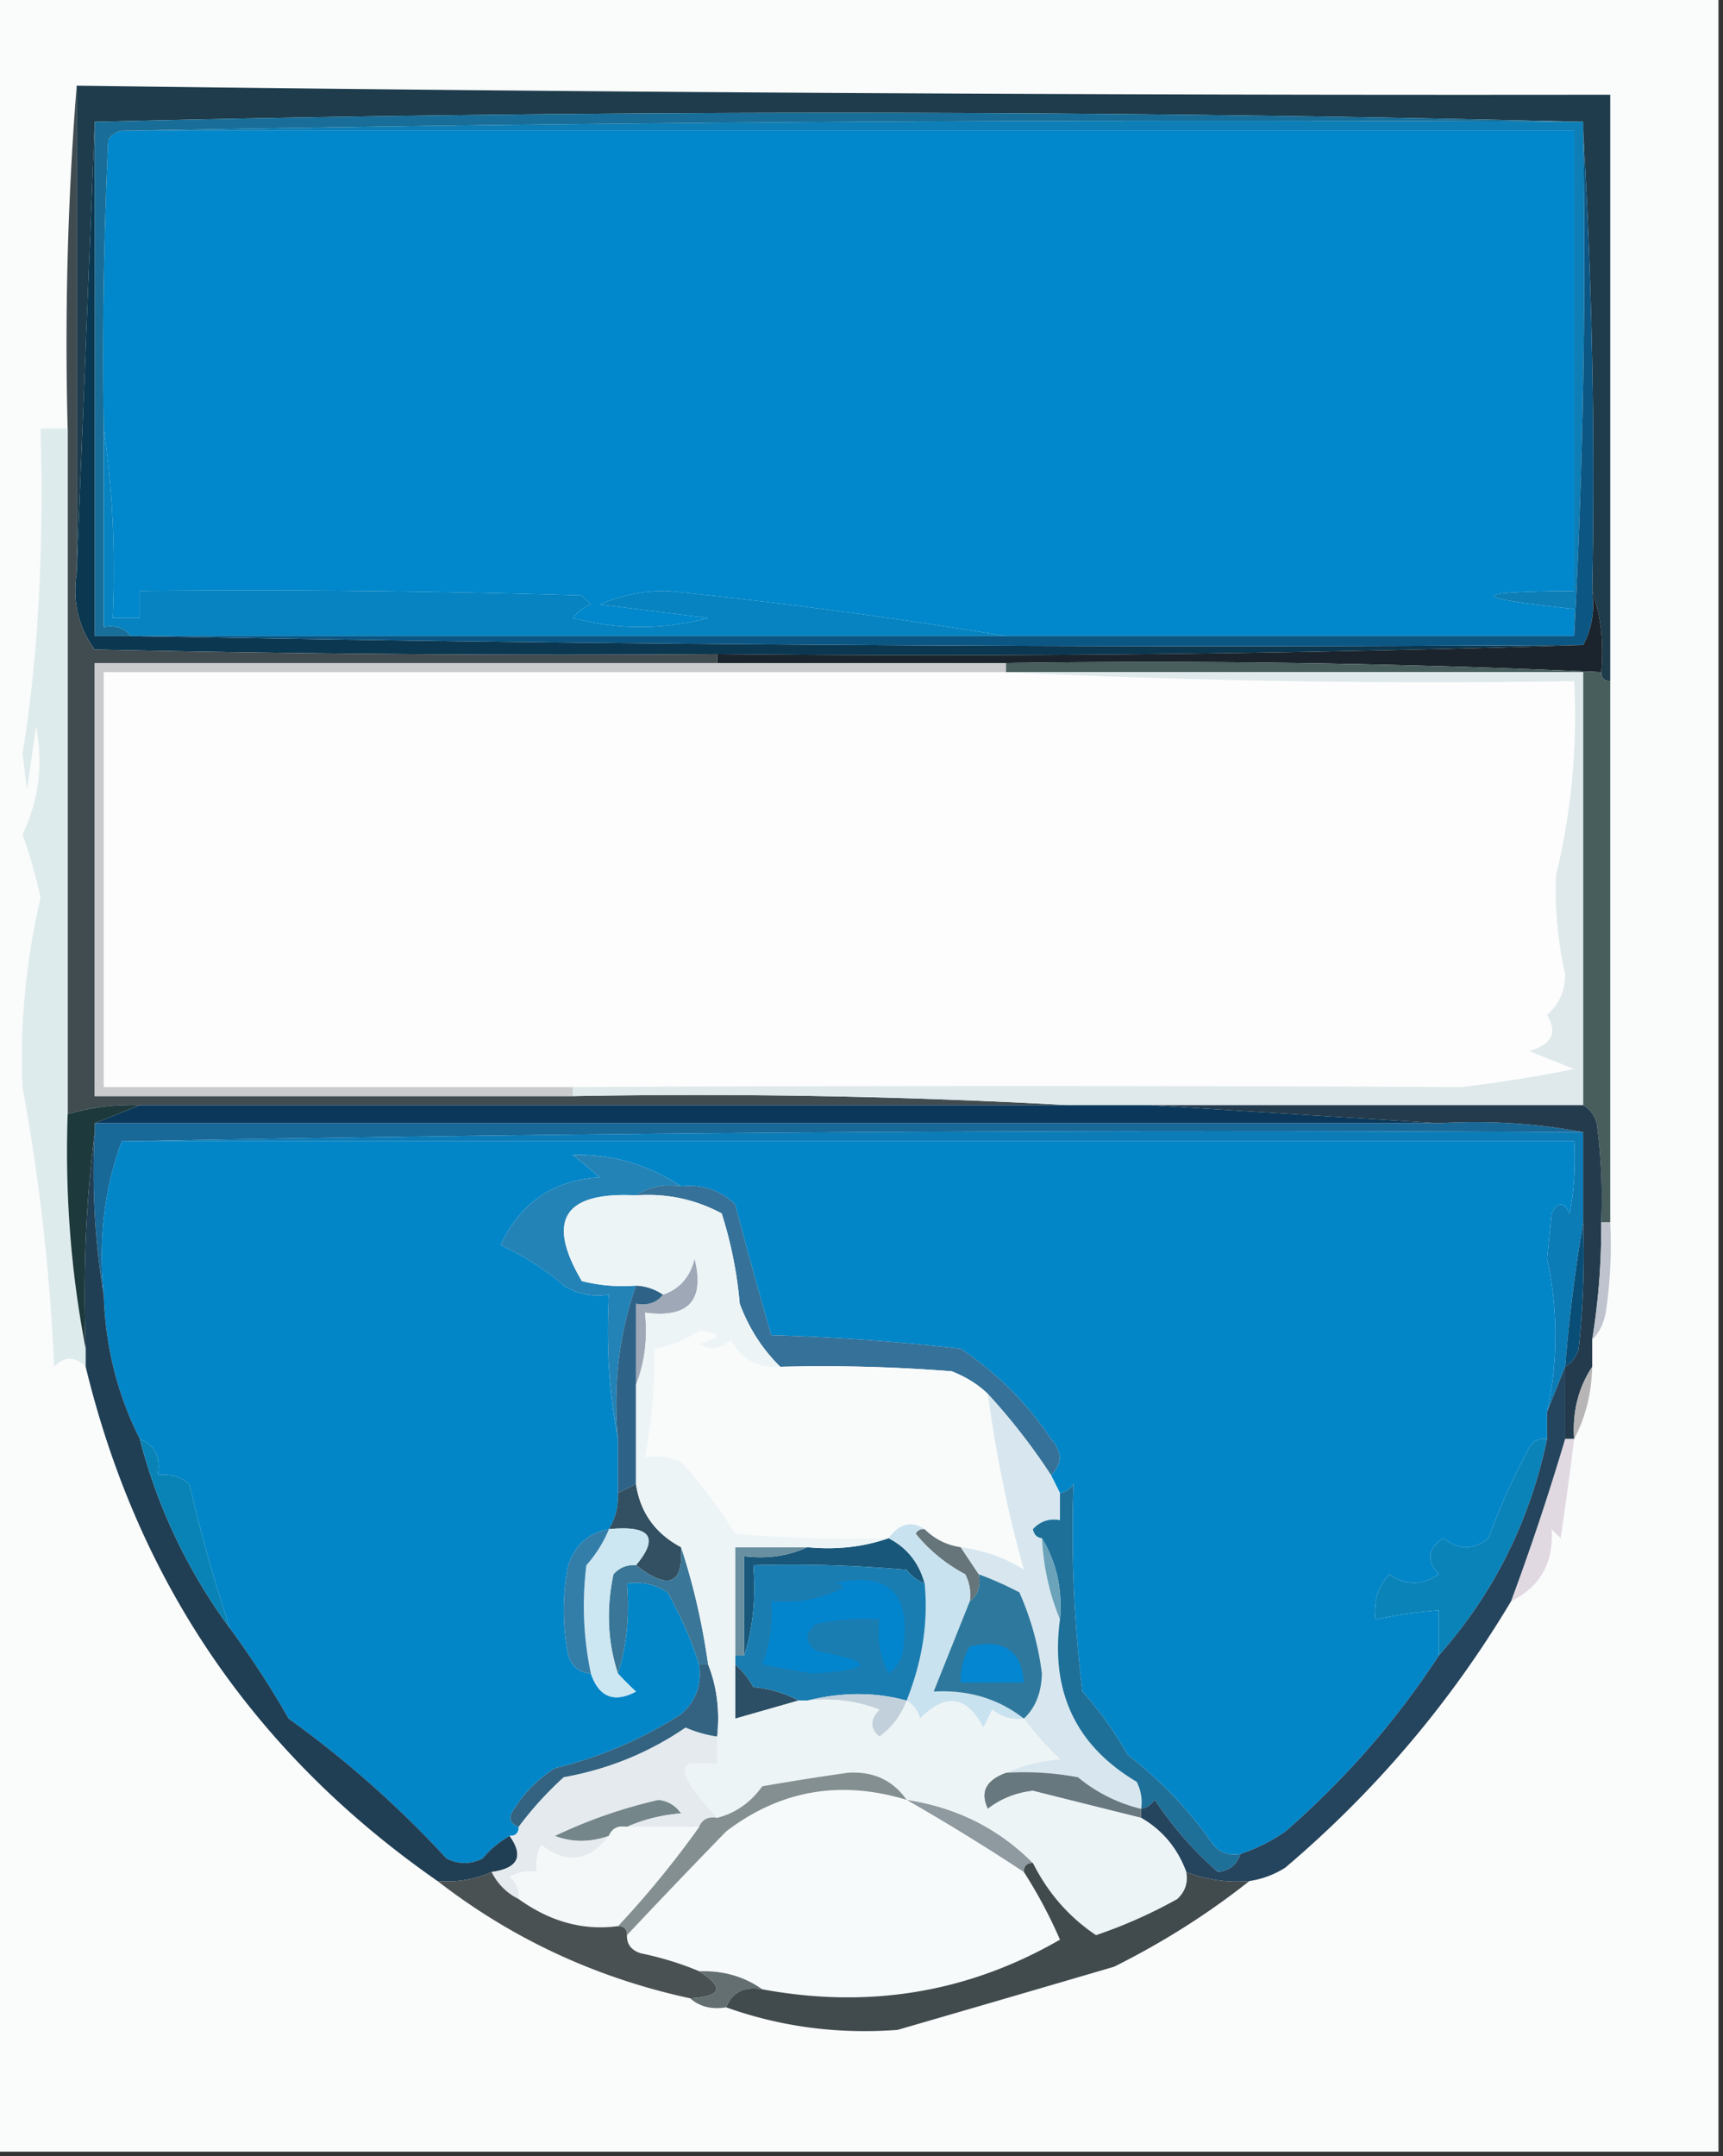 <svg xmlns="http://www.w3.org/2000/svg" width="191" height="239" style="shape-rendering:geometricPrecision;text-rendering:geometricPrecision;image-rendering:optimizeQuality;fill-rule:evenodd;clip-rule:evenodd"><rect width="100%" height="100%" fill="#333333" stroke="none"/><path style="opacity:1" fill="#fafbfb" d="M-.5-.5h191v239H-.5V-.5z"/><path style="opacity:1" fill="#1e3c4b" d="M8.5 9.5c56.663.745 113.33 1.079 170 1v65c-.667 0-1-.333-1-1 .31-3.213-.023-6.213-1-9a650.604 650.604 0 0 0-1-51v-1c-55-1.333-110-1.333-165 0l-2 50v-54z"/><path style="opacity:1" fill="#0d7eb6" d="M13.5 14.5a6561.342 6561.342 0 0 1 162-1v1c.33 18.84-.003 37.508-1 56v-3c-11.855-1.257-11.855-1.924 0-2v-51h-161z"/><path style="opacity:1" fill="#0187cb" d="M13.5 14.5h161v51c-11.855.076-11.855.743 0 2v3h-63a625.744 625.744 0 0 0-37.5-5 17.9 17.9 0 0 0-7.5 1.5l12 1.5c-5 1.333-10 1.333-15 0a4.452 4.452 0 0 1 2-1.5l-1-1c-16.33-.5-32.663-.667-49-.5v3h-3c.325-7.187-.009-14.187-1-21a512.47 512.47 0 0 1 .5-32c.383-.556.883-.89 1.5-1z"/><path style="opacity:1" fill="#186e98" d="M175.5 13.5c-54.169-.332-108.17.001-162 1-.617.11-1.117.444-1.5 1a512.47 512.47 0 0 0-.5 32v22c1.291-.237 2.291.096 3 1h-4v-57c55-1.333 110-1.333 165 0z"/><path style="opacity:1" fill="#0b3850" d="M10.5 13.5v57h4a6480.52 6480.52 0 0 0 161 1 2304.56 2304.56 0 0 1-96 1c-23.002.167-46.002 0-69-.5-1.814-2.481-2.48-5.315-2-8.5l2-50z"/><path style="opacity:1" fill="#0683c0" d="M11.5 47.5c.991 6.813 1.325 13.813 1 21h3v-3c16.337-.167 32.67 0 49 .5l1 1a4.452 4.452 0 0 0-2 1.5c5 1.333 10 1.333 15 0l-12-1.5a17.9 17.9 0 0 1 7.5-1.5 625.744 625.744 0 0 1 37.5 5h-97c-.709-.904-1.709-1.237-3-1v-22z"/><path style="opacity:1" fill="#0c5684" d="M175.5 14.5a650.604 650.604 0 0 1 1 51c.295 2.235-.039 4.235-1 6a6480.52 6480.52 0 0 1-161-1h160a784.677 784.677 0 0 0 1-56z"/><path style="opacity:1" fill="#1b242c" d="M176.5 65.5c.977 2.787 1.31 5.787 1 9a1106.68 1106.68 0 0 0-66-1h-32v-1a2304.56 2304.56 0 0 0 96-1c.961-1.765 1.295-3.765 1-6z"/><path style="opacity:1" fill="#fdfdfd" d="M111.5 74.5a992.816 992.816 0 0 0 63 1 74.886 74.886 0 0 1-2 21.5c-.158 3.607.175 7.274 1 11 .007 1.812-.66 3.312-2 4.5 1.182 1.967.515 3.3-2 4l5 2a160.986 160.986 0 0 1-12.5 2c-32.807-.165-65.64-.165-98.5 0h-52v-46h100z"/><path style="opacity:1" fill="#414c51" d="M8.5 9.5v54c-.48 3.185.186 6.019 2 8.5 22.998.5 45.998.667 69 .5v1h-69v48h53c18.508-.33 36.841.003 55 1h-103a24.93 24.93 0 0 0-8 1v-76a361.598 361.598 0 0 1 1-38z"/><path style="opacity:1" fill="#475e5d" d="M111.5 74.5v-1a1106.68 1106.68 0 0 1 66 1c0 .667.333 1 1 1v60h-1a60.931 60.931 0 0 0-.5-11c-.278-.916-.778-1.582-1.5-2v-48h-64z"/><path style="opacity:1" fill="#deebec" d="M7.5 47.5v76c-.303 8.889.363 17.556 2 26v2c-1.188-1.184-2.355-1.184-3.5 0a224.752 224.752 0 0 0-3.5-31c-.304-6.927.363-13.927 2-21a54.652 54.652 0 0 0-2-7c1.805-3.776 2.305-7.776 1.5-12l-1 7-.5-4c1.713-10.381 2.38-22.381 2-36h3z"/><path style="opacity:1" fill="#cacbcd" d="M79.5 73.5h32v1h-100v46h52v1h-53v-48h69z"/><path style="opacity:1" fill="#dfe9eb" d="M111.5 74.5h64v48h-57a756.857 756.857 0 0 0-55-1v-1c32.86-.165 65.693-.165 98.5 0a160.986 160.986 0 0 0 12.5-2l-5-2c2.515-.7 3.182-2.033 2-4 1.34-1.188 2.007-2.688 2-4.5-.825-3.726-1.158-7.393-1-11a74.886 74.886 0 0 0 2-21.5 992.816 992.816 0 0 1-63-1z"/><path style="opacity:1" fill="#0b385a" d="M15.5 122.5h112l32 2h-149l5-2z"/><path style="opacity:1" fill="#186898" d="M10.5 124.5h149c5.526-.321 10.86.012 16 1-54.169-.332-108.17.001-162 1-1.95 5.235-2.617 10.902-2 17-.99-5.81-1.323-11.81-1-18v-1z"/><path style="opacity:1" fill="#0c7cb7" d="M13.5 126.5a6562.819 6562.819 0 0 1 162-1v10a185.84 185.84 0 0 0-2 16l-2 5a39.875 39.875 0 0 0 0-17l.5-5c.667-1.333 1.333-1.333 2 0 .497-2.646.664-5.313.5-8h-161z"/><path style="opacity:1" fill="#0286c8" d="M13.5 126.5h161a32.462 32.462 0 0 1-.5 8c-.667-1.333-1.333-1.333-2 0l-.5 5a39.875 39.875 0 0 1 0 17v3c-.876-.131-1.543.202-2 1a75.32 75.32 0 0 0-4.5 10c-1.667 1.333-3.333 1.333-5 0-1.744 1.149-1.911 2.483-.5 4-1.853 1.26-3.686 1.26-5.5 0-1.269 1.405-1.769 3.071-1.5 5a51.569 51.569 0 0 1 7-1v5c-4.689 7.2-10.356 13.7-17 19.5a19.177 19.177 0 0 1-5 2.5c-1.175.219-2.175-.114-3-1-2.583-3.754-5.75-7.087-9.5-10a40.943 40.943 0 0 0-5-7 143.919 143.919 0 0 1-1-23c-.383.556-.883.889-1.5 1l-1-2c1.282-1.208 1.282-2.542 0-4-2.629-3.962-5.962-7.295-10-10a245.726 245.726 0 0 0-21-1.5 546.36 546.36 0 0 1-4-14.5c-1.673-1.586-3.673-2.253-6-2-3.6-2.401-7.6-3.568-12-3.5l3 2.5c-5.142.305-8.809 2.805-11 7.5 2.672 1.273 5.005 2.773 7 4.5 1.545.952 3.212 1.285 5 1-.321 5.526.012 10.86 1 16v6c.067 1.459-.266 2.792-1 4-2.252.416-3.752 1.749-4.5 4a25.249 25.249 0 0 0 0 10c.417 1.256 1.25 1.923 2.5 2 .903 2.619 2.57 3.286 5 2a31.12 31.12 0 0 1-2-2c.98-3.125 1.313-6.458 1-10 1.644-.214 3.144.12 4.5 1a42.215 42.215 0 0 1 3.5 8c.322 2.222-.345 4.056-2 5.5a45.73 45.73 0 0 1-14 6 14.503 14.503 0 0 0-4.5 4.5c-.692.937-.525 1.603.5 2 0 .667-.333 1-1 1a10.526 10.526 0 0 0-3 2.5c-1.333.667-2.667.667-4 0A115.47 115.47 0 0 0 32 190.5a104.898 104.898 0 0 0-6.5-10 168.321 168.321 0 0 1-4.5-16c-1.011-.837-2.178-1.17-3.5-1 .343-1.983-.323-3.317-2-4-2.496-4.942-3.83-10.275-4-16-.617-6.098.05-11.765 2-17z"/><path style="opacity:1" fill="#2383b7" d="M75.5 131.5c-1.915-.284-3.581.049-5 1-7.99-.414-9.99 2.753-6 9.5 1.973.495 3.973.662 6 .5-1.879 5.37-2.545 11.037-2 17-.988-5.14-1.321-10.474-1-16-1.788.285-3.455-.048-5-1-1.995-1.727-4.328-3.227-7-4.5 2.191-4.695 5.858-7.195 11-7.5l-3-2.5c4.4-.068 8.4 1.099 12 3.5z"/><path style="opacity:1" fill="#1d393b" d="m15.5 122.5-5 2v1c-.992 7.816-1.326 15.816-1 24-1.637-8.444-2.303-17.111-2-26a24.93 24.93 0 0 1 8-1z"/><path style="opacity:1" fill="#233b4c" d="M127.5 122.5h48c.722.418 1.222 1.084 1.5 2 .499 3.652.665 7.318.5 11a77.1 77.1 0 0 1-1 13v3c-1.54 2.338-2.206 5.005-2 8h-1v-8c.722-.418 1.222-1.084 1.5-2 .499-4.655.666-9.321.5-14v-10c-5.14-.988-10.474-1.321-16-1l-32-2z"/><path style="opacity:1" fill="#bec3cd" d="M177.5 135.5h1a50.464 50.464 0 0 1-.5 10c-.232 1.237-.732 2.237-1.5 3a77.1 77.1 0 0 0 1-13z"/><path style="opacity:1" fill="#9fa8b7" d="M70.5 153.5v-9c1.291.237 2.291-.096 3-1 1.835-.622 3.002-1.956 3.5-4 1.16 4.652-.673 6.652-5.5 6 .306 2.885-.027 5.552-1 8z"/><path style="opacity:1" fill="#357198" d="M70.5 132.5c1.419-.951 3.085-1.284 5-1 2.327-.253 4.327.414 6 2a546.36 546.36 0 0 0 4 14.5c7.05.202 14.05.702 21 1.5 4.038 2.705 7.371 6.038 10 10 1.282 1.458 1.282 2.792 0 4a68.464 68.464 0 0 0-7-9c-1.1-1.058-2.434-1.892-4-2.5-6.325-.5-12.658-.666-19-.5-1.974-1.928-3.474-4.261-4.5-7a45.948 45.948 0 0 0-2-10c-2.95-1.576-6.117-2.243-9.5-2z"/><path style="opacity:1" fill="#094e77" d="M175.5 135.5a98.432 98.432 0 0 1-.5 14c-.278.916-.778 1.582-1.5 2a185.84 185.84 0 0 1 2-16z"/><path style="opacity:1" fill="#213f54" d="M10.5 125.5c-.323 6.19.01 12.19 1 18 .17 5.725 1.504 11.058 4 16a61.027 61.027 0 0 0 10 21 104.898 104.898 0 0 1 6.5 10A115.47 115.47 0 0 1 49.5 206c1.333.667 2.667.667 4 0a10.526 10.526 0 0 1 3-2.5c1.597 2.256.93 3.59-2 4-1.88.841-3.88 1.175-6 1-20.197-14.056-33.197-33.056-39-57v-2c-.326-8.184.008-16.184 1-24z"/><path style="opacity:1" fill="#2e6286" d="M70.5 142.5a5.727 5.727 0 0 1 3 1c-.709.904-1.709 1.237-3 1v20l-2 1v-6c-.545-5.963.121-11.63 2-17z"/><path style="opacity:1" fill="#f9fbfb" d="M86.5 151.5c6.342-.166 12.675 0 19 .5 1.566.608 2.9 1.442 4 2.5.93 6.824 2.264 13.324 4 19.5-1.979-1.301-4.312-2.134-7-2.5-1.562-.233-2.895-.9-4-2-1.462-.971-2.795-.638-4 1a145.05 145.05 0 0 1-17-.5 57.916 57.916 0 0 0-6-8 8.43 8.43 0 0 0-4-.5 54.938 54.938 0 0 0 1-12c1.777-.286 3.444-.953 5-2 2.564.237 2.564.737 0 1.5 1.284.684 2.45.517 3.5-.5 1.174 2.171 3.007 3.171 5.5 3z"/><path style="opacity:1" fill="#b8b5b7" d="M176.5 151.5c-.065 2.928-.732 5.595-2 8-.206-2.995.46-5.662 2-8z"/><path style="opacity:1" fill="#0983b5" d="M15.5 159.5c1.677.683 2.343 2.017 2 4 1.322-.17 2.489.163 3.5 1a168.321 168.321 0 0 0 4.5 16 61.027 61.027 0 0 1-10-21z"/><path style="opacity:1" fill="#325061" d="M70.5 164.5c.469 3.143 2.136 5.477 5 7 .267 4.13-1.4 4.796-5 2 2.606-3.116 1.606-4.449-3-4 .734-1.208 1.067-2.541 1-4l2-1z"/><path style="opacity:1" fill="#e1d9e2" d="M173.5 159.5h1c-.452 3.663-.952 7.33-1.5 11l-1-1c.24 3.72-1.26 6.387-4.5 8a284.116 284.116 0 0 0 6-18z"/><path style="opacity:1" fill="#65757a" d="M102.5 169.5c1.105 1.1 2.438 1.767 4 2l2 3c.237 1.291-.096 2.291-1 3a4.934 4.934 0 0 0-.5-3 17.842 17.842 0 0 1-5.5-4.5c.228-.399.562-.565 1-.5z"/><path style="opacity:1" fill="#0a83b9" d="M171.5 159.5c-1.922 9.138-5.922 17.138-12 24v-5a51.569 51.569 0 0 0-7 1c-.269-1.929.231-3.595 1.5-5 1.814 1.26 3.647 1.26 5.5 0-1.411-1.517-1.244-2.851.5-4 1.667 1.333 3.333 1.333 5 0a75.32 75.32 0 0 1 4.5-10c.457-.798 1.124-1.131 2-1z"/><path style="opacity:1" fill="#185779" d="M98.5 170.5c2.031 1.039 3.364 2.705 4 5-.789-.283-1.456-.783-2-1.5a145.05 145.05 0 0 0-17-.5c.313 3.542-.02 6.875-1 10v-11c2.56.302 4.893-.032 7-1 3.213.31 6.213-.023 9-1z"/><path style="opacity:1" fill="#d8e7ef" d="M109.5 154.5a68.464 68.464 0 0 1 7 9l1 2v3c-1.175-.219-2.175.114-3 1 .124.607.457.94 1 1 .176 3.227.843 6.227 2 9-1.072 7.999 1.761 13.999 8.5 18 .483.948.649 1.948.5 3a17.341 17.341 0 0 1-7-3.5 32.462 32.462 0 0 0-8-.5c1.792-.809 3.792-1.309 6-1.5a34.541 34.541 0 0 1-4-4.5c1.277-1.194 1.944-2.86 2-5a31.783 31.783 0 0 0-2.5-9 39.064 39.064 0 0 0-4.5-2l-2-3c2.688.366 5.021 1.199 7 2.5-1.736-6.176-3.07-12.676-4-19.5z"/><path style="opacity:1" fill="#1e7099" d="M137.5 205.5c-.366 1.195-1.199 1.861-2.5 2a40.125 40.125 0 0 1-7-8c-.383.556-.883.889-1.5 1a4.934 4.934 0 0 0-.5-3c-6.739-4.001-9.572-10.001-8.5-18 .285-3.329-.382-6.329-2-9-.543-.06-.876-.393-1-1 .825-.886 1.825-1.219 3-1v-3c.617-.111 1.117-.444 1.5-1-.284 7.628.05 15.295 1 23a40.943 40.943 0 0 1 5 7c3.75 2.913 6.917 6.246 9.5 10 .825.886 1.825 1.219 3 1z"/><path style="opacity:1" fill="#3a7697" d="M75.5 171.5c1.363 4.132 2.363 8.465 3 13h-1a42.215 42.215 0 0 0-3.5-8c-1.356-.88-2.856-1.214-4.5-1 .313 3.542-.02 6.875-1 10-1.143-3.476-1.31-7.142-.5-11 .67-.752 1.504-1.086 2.5-1 3.6 2.796 5.267 2.13 5-2z"/><path style="opacity:1" fill="#6aa3ba" d="M115.5 170.5c1.618 2.671 2.285 5.671 2 9-1.157-2.773-1.824-5.773-2-9z"/><path style="opacity:1" fill="#cce7f2" d="M67.5 169.5c4.606-.449 5.606.884 3 4-.996-.086-1.83.248-2.5 1-.81 3.858-.643 7.524.5 11a31.12 31.12 0 0 0 2 2c-2.43 1.286-4.097.619-5-2a36.433 36.433 0 0 1-.5-12c1.085-1.236 1.918-2.569 2.5-4z"/><path style="opacity:1" fill="#c9e2ef" d="M102.5 169.5c-.438-.065-.772.101-1 .5a17.842 17.842 0 0 0 5.5 4.5c.483.948.649 1.948.5 3l-4 10c3.845-.212 7.179.788 10 3-1.322.17-2.489-.163-3.5-1l-1 2c-1.826-3.537-4.16-3.871-7-1-.278-.916-.778-1.582-1.5-2 1.752-4.377 2.418-8.71 2-13-.636-2.295-1.969-3.961-4-5 1.205-1.638 2.538-1.971 4-1z"/><path style="opacity:1" fill="#337da9" d="M67.5 169.5c-.582 1.431-1.415 2.764-2.5 4a36.433 36.433 0 0 0 .5 12c-1.25-.077-2.083-.744-2.5-2a25.249 25.249 0 0 1 0-10c.748-2.251 2.248-3.584 4.5-4z"/><path style="opacity:1" fill="#6990a0" d="M89.5 171.5c-2.107.968-4.44 1.302-7 1v11h-1v-12h8z"/><path style="opacity:1" fill="#25445d" d="M173.5 151.5v8a284.116 284.116 0 0 1-6 18c-6.68 11.185-15.014 21.018-25 29.5a10.134 10.134 0 0 1-4 1.5c-2.45.202-4.783-.131-7-1-.973-2.635-2.64-4.635-5-6v-1c.617-.111 1.117-.444 1.5-1a40.125 40.125 0 0 0 7 8c1.301-.139 2.134-.805 2.5-2a19.177 19.177 0 0 0 5-2.5c6.644-5.8 12.311-12.3 17-19.5 6.078-6.862 10.078-14.862 12-24v-3l2-5z"/><path style="opacity:1" fill="#1a7db1" d="M102.5 175.5c.418 4.29-.248 8.623-2 13-3.48-.956-7.146-.956-11 0h-1c-1.452-.802-3.118-1.302-5-1.5-.566-.995-1.233-1.828-2-2.5v-1h1c.98-3.125 1.313-6.458 1-10a145.05 145.05 0 0 1 17 .5c.544.717 1.211 1.217 2 1.5z"/><path style="opacity:1" fill="#0385ce" d="M92.5 175.5c6.208-1.386 8.708 1.281 7.5 8a4.451 4.451 0 0 1-1.5 2 9.864 9.864 0 0 1-1-6 24.935 24.935 0 0 0-7 .5c-1.333 1-1.333 2 0 3 6.601 1.236 6.435 2.069-.5 2.5l-5.5-1a15.42 15.42 0 0 0 1-7c2.82.252 5.487-.248 8-1.5-.228-.399-.562-.565-1-.5z"/><path style="opacity:1" fill="#2e789d" d="M108.5 174.5c1.53.567 3.03 1.233 4.5 2a31.783 31.783 0 0 1 2.5 9c-.056 2.14-.723 3.806-2 5-2.821-2.212-6.155-3.212-10-3l4-10c.904-.709 1.237-1.709 1-3z"/><path style="opacity:1" fill="#0486d1" d="M107.5 182.5c3.741-.901 5.741.432 6 4h-7c-.067-1.459.266-2.792 1-4z"/><path style="opacity:1" fill="#2c4f65" d="M81.5 184.5c.767.672 1.434 1.505 2 2.5 1.882.198 3.548.698 5 1.5l-7 2v-6z"/><path style="opacity:1" fill="#c1d0db" d="M89.5 188.5c3.854-.956 7.52-.956 11 0-.566 1.578-1.566 2.912-3 4-1.09-.891-1.09-1.891 0-3a16.874 16.874 0 0 0-8-1z"/><path style="opacity:1" fill="#336381" d="M77.5 184.5h1c.973 2.448 1.306 5.115 1 8a14.102 14.102 0 0 1-3.5-1c-4.082 2.789-8.582 4.622-13.5 5.5a37.868 37.868 0 0 0-5 5.5c-1.025-.397-1.192-1.063-.5-2a14.503 14.503 0 0 1 4.5-4.5 45.73 45.73 0 0 0 14-6c1.655-1.444 2.322-3.278 2-5.5z"/><path style="opacity:1" fill="#68787f" d="M111.5 196.5a32.462 32.462 0 0 1 8 .5 17.341 17.341 0 0 0 7 3.5v1c-3.991-.993-7.991-1.993-12-3-1.884.216-3.551.883-5 2-.895-1.845-.228-3.178 2-4z"/><path style="opacity:1" fill="#f7fafa" d="M100.5 199.5a241.168 241.168 0 0 1 13 8 52.487 52.487 0 0 1 4 7.5c-10.152 5.858-21.152 7.692-33 5.5-2.014-1.424-4.348-2.09-7-2-1.987-.843-4.154-1.51-6.5-2-1.03-.336-1.53-1.003-1.5-2a920.084 920.084 0 0 1 11-11.5c5.974-4.561 12.641-5.728 20-3.5z"/><path style="opacity:1" fill="#8e99a0" d="M100.5 199.5c5.506.825 10.173 3.158 14 7-.667 0-1 .333-1 1a241.168 241.168 0 0 0-13-8z"/><path style="opacity:1" fill="#74868a" d="M69.5 202.5c-.992-.172-1.658.162-2 1-2.099.731-4.099.731-6 0a55.219 55.219 0 0 1 11.5-4c1.059.13 1.892.63 2.5 1.5-2.208.191-4.208.691-6 1.5z"/><path style="opacity:1" fill="#edf4f6" d="M70.5 132.5c3.383-.243 6.55.424 9.5 2a45.948 45.948 0 0 1 2 10c1.026 2.739 2.526 5.072 4.5 7-2.493.171-4.326-.829-5.5-3-1.05 1.017-2.216 1.184-3.5.5 2.564-.763 2.564-1.263 0-1.5-1.556 1.047-3.223 1.714-5 2a54.938 54.938 0 0 1-1 12 8.43 8.43 0 0 1 4 .5 57.916 57.916 0 0 1 6 8 145.05 145.05 0 0 0 17 .5c-2.787.977-5.787 1.31-9 1h-8v19l7-2h1c2.747-.313 5.413.02 8 1-1.09 1.109-1.09 2.109 0 3 1.434-1.088 2.434-2.422 3-4 .722.418 1.222 1.084 1.5 2 2.84-2.871 5.174-2.537 7 1l1-2c1.011.837 2.178 1.17 3.5 1a34.541 34.541 0 0 0 4 4.5c-2.208.191-4.208.691-6 1.5-2.228.822-2.895 2.155-2 4 1.449-1.117 3.116-1.784 5-2 4.009 1.007 8.009 2.007 12 3 2.36 1.365 4.027 3.365 5 6 .219 1.175-.114 2.175-1 3a54.095 54.095 0 0 1-9 4c-2.983-1.99-5.316-4.657-7-8-3.827-3.842-8.494-6.175-14-7-1.531-2.18-3.698-3.18-6.5-3-3.175.446-6.342.946-9.5 1.5-1.29 1.802-2.956 2.969-5 3.5-3.35-3.603-4.35-5.603-3-6h3v-3c.306-2.885-.027-5.552-1-8-.637-4.535-1.637-8.868-3-13-2.864-1.523-4.531-3.857-5-7v-11c.973-2.448 1.306-5.115 1-8 4.827.652 6.66-1.348 5.5-6-.498 2.044-1.665 3.378-3.5 4a5.727 5.727 0 0 0-3-1 18.452 18.452 0 0 1-6-.5c-3.99-6.747-1.99-9.914 6-9.5z"/><path style="opacity:1" fill="#e4eaee" d="M79.5 192.5v3h-3c-1.35.397-.35 2.397 3 6-.992-.172-1.658.162-2 1h-8c1.792-.809 3.792-1.309 6-1.5-.608-.87-1.441-1.37-2.5-1.5a55.219 55.219 0 0 0-11.5 4c1.901.731 3.901.731 6 0-2.201 2.845-4.702 3.178-7.5 1a4.932 4.932 0 0 0-.5 3 4.934 4.934 0 0 0-3 .5c.752.671 1.086 1.504 1 2.5a6.544 6.544 0 0 1-3-3c2.93-.41 3.597-1.744 2-4 .667 0 1-.333 1-1a37.868 37.868 0 0 1 5-5.5c4.918-.878 9.418-2.711 13.5-5.5 1.138.489 2.305.822 3.5 1z"/><path style="opacity:1" fill="#848f91" d="M100.5 199.5c-7.359-2.228-14.026-1.061-20 3.5a920.084 920.084 0 0 0-11 11.5c0-.667-.333-1-1-1a106.576 106.576 0 0 0 9-11c.342-.838 1.008-1.172 2-1 2.044-.531 3.71-1.698 5-3.5a282.082 282.082 0 0 1 9.5-1.5c2.802-.18 4.969.82 6.5 3z"/><path style="opacity:1" fill="#f4f8f9" d="M69.5 202.5h8a106.576 106.576 0 0 1-9 11c-3.828.517-7.494-.483-11-3 .086-.996-.248-1.829-1-2.5a4.934 4.934 0 0 1 3-.5 4.932 4.932 0 0 1 .5-3c2.798 2.178 5.299 1.845 7.5-1 .342-.838 1.008-1.172 2-1z"/><path style="opacity:1" fill="#4a5153" d="M54.5 207.5a6.544 6.544 0 0 0 3 3c3.506 2.517 7.172 3.517 11 3 .667 0 1 .333 1 1-.03.997.47 1.664 1.5 2 2.346.49 4.513 1.157 6.5 2 2.838 1.806 2.505 2.806-1 3-10.381-2.248-19.714-6.582-28-13 2.12.175 4.12-.159 6-1z"/><path style="opacity:1" fill="#646f72" d="M77.5 218.5c2.652-.09 4.986.576 7 2-1.983-.343-3.317.324-4 2-1.599.268-2.932-.066-4-1 3.505-.194 3.838-1.194 1-3z"/><path style="opacity:1" fill="#414b4e" d="M114.5 206.5c1.684 3.343 4.017 6.01 7 8a54.095 54.095 0 0 0 9-4c.886-.825 1.219-1.825 1-3 2.217.869 4.55 1.202 7 1-4.597 3.642-9.597 6.808-15 9.5a7843.74 7843.74 0 0 1-24 7c-6.62.494-12.953-.339-19-2.5.683-1.676 2.017-2.343 4-2 11.848 2.192 22.848.358 33-5.5a52.487 52.487 0 0 0-4-7.5c0-.667.333-1 1-1z"/></svg>
